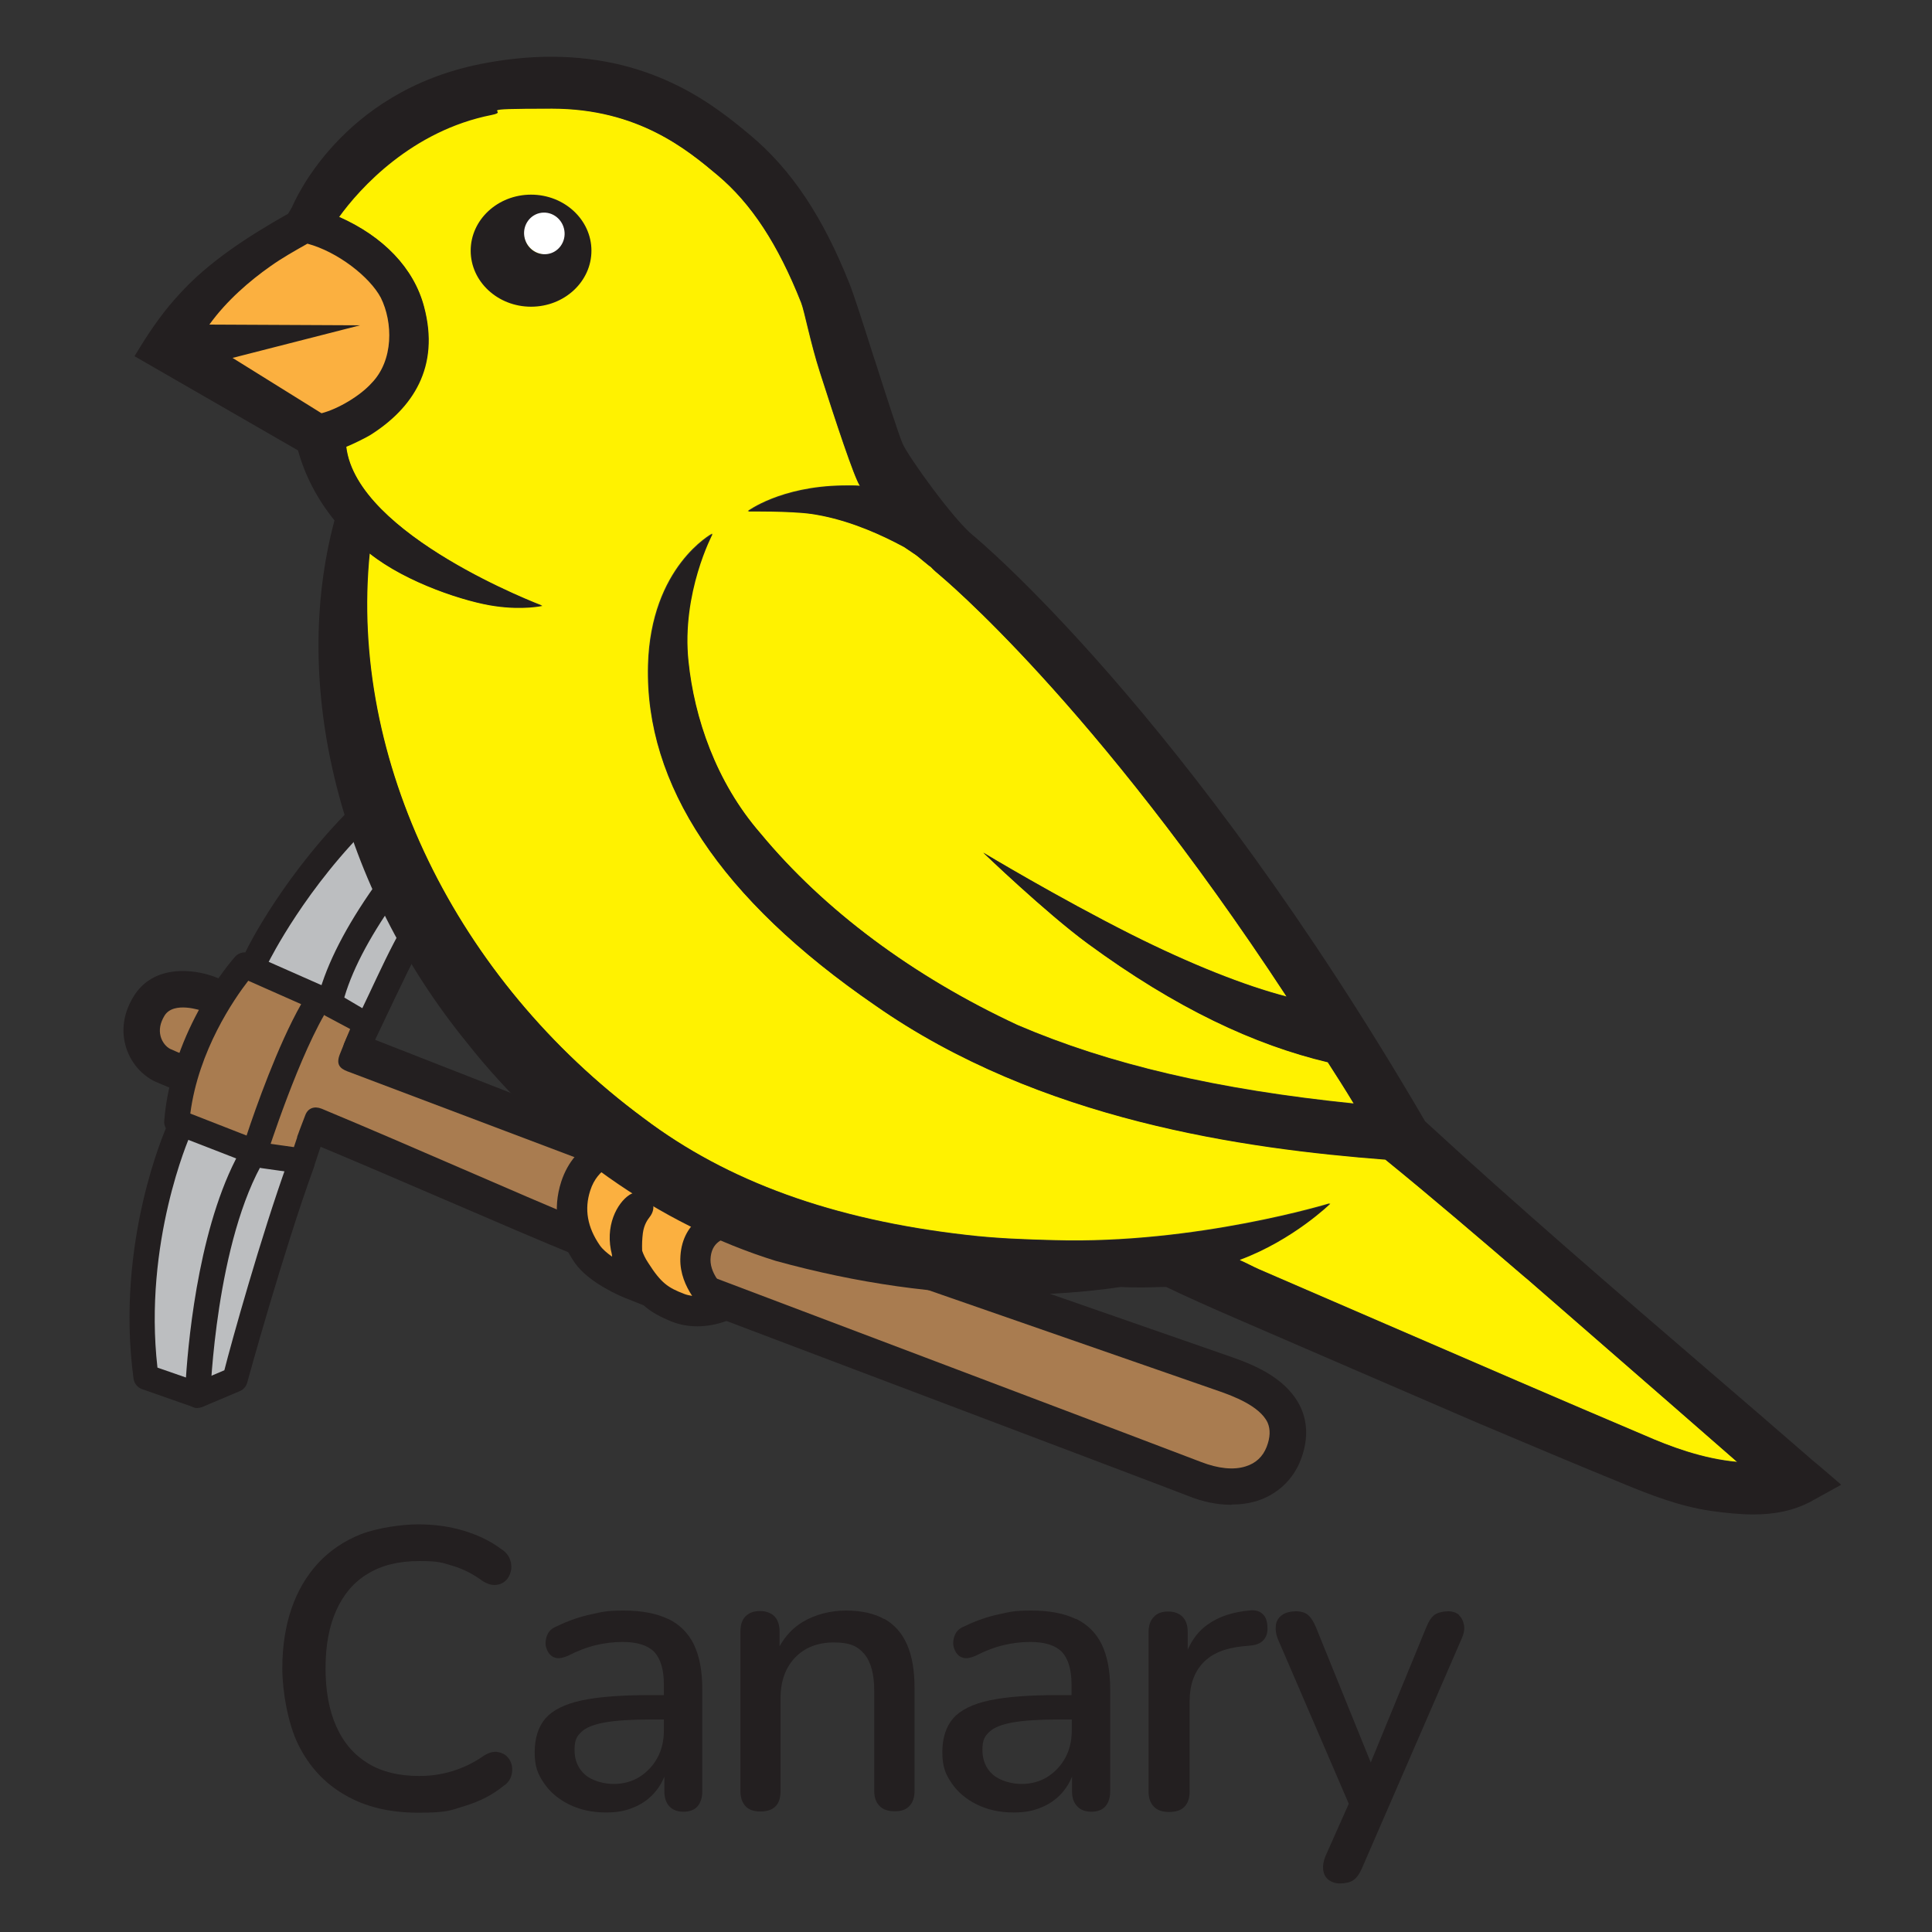 <?xml version="1.0" encoding="UTF-8"?>
<svg id="Layer_1" xmlns="http://www.w3.org/2000/svg" version="1.1" viewBox="0 0 800 800">
  <rect x="0" y="0" width="800" height="800" fill="#333333" stroke="none"/>
  <!-- Generator: Adobe Illustrator 29.3.1, SVG Export Plug-In . SVG Version: 2.1.0 Build 151)  -->
  <defs>
    <style>
      .st0 {
        fill: #231f20;
      }

      .st1 {
        fill: #bcbec0;
      }

      .st2 {
        fill: #fff;
      }

      .st3 {
        fill: #fbb040;
      }

      .st4 {
        fill: #a97c50;
      }

      .st5 {
        fill: #fff200;
      }
    </style>
  </defs>
  <path class="st3" d="M289.8,538c-.2-1.3-7.6-8.7-5.1-18s5.1-12.4,5.1-12.4l-17.8-9.4s-12.4,5.4-11.2,15.5,23.1,29.5,27.5,28.3c4.4-1.2,1.5-4.1,1.5-4.1Z"/>
  <path class="st4" d="M78.2,410.6s-12.7.4-16,4.4c-3.3,4-10.8,17.4-.2,21.3,10.5,4,12.3,5.1,12.3,5.1l-.4,21.1,36.6,16.2,14.2,1.3,6.6-12.3,102.6,41.5s1.1-27.7,9.7-33.2c0,0-99.1-40.4-97.8-41.5s4.4-11,4.4-11l-52.1-22-7.5,13.2-12.3-4.2Z"/>
  <path class="st3" d="M263.4,495.8s-10.4,16.1-10,24.2,3.9,8.3,3.9,8.3c0,0-15.7-13.5-16.8-21.1,0,0-2.5-17.6,3.5-22.2s5.1-5.1,5.9-4.6,14.7,16,14.7,16"/>
  <path class="st5" d="M513.2,521.7c3.2,1.4,4.9,2.4,8,3.8,16.5,7.1,34.3,14.8,52.5,22.7,36.5,15.8,74.2,32.1,107,46,10.5,4.6,24.1,9.8,38.6,11.1-18.6-16.3-37.4-32.6-56.1-48.9-10.3-9-20.6-17.9-30.8-26.8l-1.1-.9c-18.2-15.6-38.7-33.2-57.8-48.7-58.2-4.5-143-16.1-211.3-63.9-64-44-95.2-91.3-93.9-140.7,1.1-40.9,26.6-54.5,26.6-54.5,0,0-13,24.4-10,52.8,2.4,23.2,11.3,49.9,29.8,71.2,26.4,31.9,63.2,59.3,106.6,79.5,38,16.3,82.5,26.7,139.2,32.5-3.6-6-6.9-11.1-10.8-17.2-30.3-7.2-62.7-22.2-99.5-49.2-17.4-12.8-43.1-37.5-43.1-37.5,0,0,30.9,18.6,61.3,33.9,24.3,12.2,46.9,21.2,64.3,25.7-80.1-122.2-143.1-174-143.7-174.6-1.1-.9-2.4-2-3.7-3.4l-.6-.4c-.9-.7-1.8-1.5-2.7-2.2-1.4-1.2-2.7-2.3-4-3.1l-3.7-2.5-3.8-2c-9.8-5-22.2-10-34.9-11.8-8.5-1.2-26-1-26-1,0,0,13.5-10.2,39.2-10.6,2.9,0,4.3-.1,7.2.1-2.4-3.6-10-26.6-16.5-46.9-4-12.4-6.4-25.3-7.8-28.9-9.6-24.2-20.6-41.1-34.8-53-12.3-10.3-32.8-27.5-68.5-27.5s-16.4.9-25,2.6c-33,6.5-54.6,30.3-63.2,42.3,18.4,8.1,31,21.2,35.2,37.1,6.7,25.1-4.8,42.1-22.2,53.1-2.1,1.3-8.1,4.2-10,4.9,4.3,36.9,81.2,65.9,81.2,65.9,0,0-7.9,1.8-19.6.1-11.7-1.6-36.5-9.5-51.9-21.8-8.5,85.2,35.5,176.3,113.6,234,34.7,26.2,78.4,42,133.5,48.3,12.7,1.5,25,1.9,36.6,2.2,58.7,1.7,114.1-15.3,114.1-15.3,0,0-15.3,15-37.3,23.2Z"/>
  <g>
    <path class="st0" d="M209.7,727.1c-1.1-1-2.5-1.5-4.1-1.7-1.6-.1-3.4.4-5.4,1.7-4,2.8-8.2,4.8-12.6,6.2-4.5,1.4-9.1,2.1-14,2.1-8.4,0-15.4-1.7-21.2-5.2-5.7-3.5-10.1-8.5-13.1-15.2-3-6.7-4.5-14.7-4.5-24.2s1.5-17.5,4.5-24.1c3-6.6,7.3-11.7,13.1-15.1,5.7-3.5,12.8-5.2,21.2-5.2s9.5.7,13.9,2c4.4,1.3,8.4,3.4,12.1,6.1,2,1.3,3.8,1.9,5.5,1.8,1.7-.1,3.1-.7,4.2-1.7,1.1-1,1.8-2.3,2.2-3.9.4-1.5.3-3.2-.3-4.9-.6-1.7-1.8-3.2-3.7-4.4-4.4-3.3-9.6-5.8-15.6-7.6-6-1.8-12.3-2.6-18.8-2.6s-16.7,1.4-23.7,4.1c-7,2.8-12.9,6.8-17.7,12s-8.5,11.5-11,18.8c-2.5,7.3-3.8,15.6-3.8,24.7s2.2,22.8,6.7,31.8c4.5,9,10.9,15.9,19.3,20.7,8.4,4.9,18.5,7.3,30.3,7.3s13.2-.9,19.3-2.8c6.2-1.9,11.5-4.6,16-8.3,1.7-1.1,2.7-2.5,3.2-4.1.5-1.6.5-3.1.2-4.6-.4-1.5-1.1-2.7-2.2-3.7Z"/>
    <path class="st0" d="M276.7,670.4c-4.8-2.3-10.9-3.5-18.3-3.5s-8.7.5-13.4,1.5c-4.7,1-9.5,2.6-14.4,5-1.8.7-3,1.7-3.7,3-.7,1.3-1,2.7-1,4.1,0,1.4.5,2.6,1.2,3.8.8,1.2,1.8,1.9,3.1,2.2,1.3.3,2.9,0,4.8-.8,4.1-2.1,8-3.6,11.8-4.5,3.8-.9,7.5-1.3,11-1.3,6.1,0,10.4,1.4,13.1,4.1,2.6,2.8,4,7.3,4,13.6v4.3h-5.6c-11.9,0-21.4.7-28.4,2.2-7,1.5-12,4-15,7.4-3,3.5-4.5,8.2-4.5,14.1s1.3,9,3.8,12.7c2.5,3.7,6,6.7,10.5,8.9,4.5,2.2,9.5,3.3,15.1,3.3s8.5-.8,12.1-2.3c3.5-1.5,6.5-3.8,8.8-6.7,1.4-1.7,2.5-3.7,3.4-5.8v6.1c0,2.6.7,4.7,2.1,6.2,1.4,1.5,3.4,2.2,5.8,2.2s4.5-.7,5.8-2.2c1.3-1.5,2-3.6,2-6.2v-42.5c0-7.5-1.2-13.6-3.5-18.4-2.3-4.7-5.9-8.3-10.7-10.6ZM272.2,727.9c-1.8,3.3-4.3,5.9-7.4,7.9-3.1,1.9-6.7,2.9-10.7,2.9s-9-1.3-11.9-3.9c-2.9-2.6-4.3-6-4.3-10.2s1-5.7,2.9-7.5c1.9-1.8,5.2-3.1,9.8-3.9,4.6-.8,10.9-1.2,18.8-1.2h5.5v4.5c0,4.3-.9,8.1-2.7,11.4Z"/>
    <path class="st0" d="M366.3,670.5c-4.2-2.4-9.6-3.6-16-3.6s-12.7,1.6-17.9,4.7c-4,2.4-7.2,5.8-9.6,10.1v-6.1c0-2.8-.7-4.8-2.1-6.3-1.4-1.4-3.4-2.2-6-2.2s-4.5.7-6,2.2c-1.4,1.4-2.1,3.5-2.1,6.3v66.1c0,2.6.7,4.7,2.1,6.2,1.4,1.5,3.5,2.2,6.1,2.2,5.6,0,8.4-2.8,8.4-8.4v-38.4c0-7.1,2-12.7,6-16.9,4-4.2,9.4-6.3,16.1-6.3s9.9,1.6,12.6,4.8c2.7,3.2,4.1,8.3,4.1,15.2v41.5c0,2.6.7,4.7,2.2,6.2,1.4,1.5,3.5,2.2,6.3,2.2s4.7-.7,6.1-2.2c1.4-1.5,2.1-3.6,2.1-6.2v-42.5c0-7.3-1-13.3-3.1-18.1-2.1-4.8-5.3-8.4-9.5-10.7Z"/>
    <path class="st0" d="M445.5,670.4c-4.8-2.3-10.9-3.5-18.3-3.5s-8.7.5-13.4,1.5c-4.7,1-9.5,2.6-14.4,5-1.8.7-3,1.7-3.7,3-.7,1.3-1,2.7-1,4.1,0,1.4.5,2.6,1.2,3.8.8,1.2,1.8,1.9,3.1,2.2,1.3.3,2.9,0,4.8-.8,4.1-2.1,8-3.6,11.8-4.5,3.8-.9,7.5-1.3,11-1.3,6.1,0,10.4,1.4,13.1,4.1,2.6,2.8,4,7.3,4,13.6v4.3h-5.6c-11.9,0-21.4.7-28.4,2.2-7,1.5-12,4-15,7.4-3,3.5-4.5,8.2-4.5,14.1s1.3,9,3.8,12.7c2.5,3.7,6,6.7,10.5,8.9,4.5,2.2,9.5,3.3,15.1,3.3s8.5-.8,12.1-2.3c3.5-1.5,6.5-3.8,8.8-6.7,1.4-1.7,2.5-3.7,3.4-5.8v6.1c0,2.6.7,4.7,2.2,6.2,1.4,1.5,3.4,2.2,5.8,2.2s4.5-.7,5.8-2.2c1.3-1.5,2-3.6,2-6.2v-42.5c0-7.5-1.2-13.6-3.5-18.4-2.3-4.7-5.9-8.3-10.7-10.6ZM441.1,727.9c-1.8,3.3-4.3,5.9-7.4,7.9-3.1,1.9-6.7,2.9-10.7,2.9s-9-1.3-11.9-3.9c-2.9-2.6-4.3-6-4.3-10.2s1-5.7,2.9-7.5c1.9-1.8,5.2-3.1,9.8-3.9,4.6-.8,10.9-1.2,18.8-1.2h5.5v4.5c0,4.3-.9,8.1-2.7,11.4Z"/>
    <path class="st0" d="M522.8,668.3c-1.2-1.1-2.7-1.6-4.7-1.5-7.4.6-13.4,2.5-18.2,6-3.5,2.5-6.2,6-8.1,10.3v-7.3c0-2.8-.7-4.8-2.1-6.3-1.4-1.4-3.4-2.2-6-2.2s-4.5.7-5.9,2.2c-1.4,1.4-2.2,3.5-2.2,6.3v66.1c0,2.6.7,4.7,2.2,6.2,1.4,1.5,3.5,2.2,6.3,2.2s5-.7,6.4-2.2c1.4-1.5,2.1-3.6,2.1-6.2v-37.5c0-6.7,1.9-12,5.6-15.9,3.7-3.9,9.2-6.1,16.4-6.8l3.1-.3c2.5-.2,4.4-1,5.6-2.4,1.2-1.4,1.7-3.2,1.5-5.5-.1-2.3-.7-4-1.9-5.1Z"/>
    <path class="st0" d="M604.3,668.8c-1.2-1-2.7-1.6-4.7-1.6s-4.1.5-5.5,1.4c-1.3.9-2.5,2.7-3.5,5.2l-23,56-22.7-56c-1-2.4-2.1-4.1-3.3-5.1-1.2-1-2.9-1.5-5-1.5s-4.4.5-5.8,1.6c-1.4,1-2.3,2.5-2.5,4.2-.2,1.8,0,3.6.8,5.6l29.4,68.3-9.7,21.8c-.8,2-1.1,3.8-.9,5.5.2,1.7.9,3.1,2.1,4.1,1.3,1,2.9,1.6,4.9,1.6s4-.4,5.4-1.3c1.4-.9,2.6-2.6,3.7-5.1l41.3-95.1c.9-2,1.2-3.8.9-5.5-.3-1.7-1-3.1-2.1-4.1Z"/>
  </g>
  <circle class="st2" cx="226" cy="96.2" r="9.2"/>
  <path class="st1" d="M124.5,486c-10.9,15.8-27.4,83.3-27.4,83.3l-16.1,7.6-21.1-7.9s-5.9-24.4,0-47.1,15.8-55,15.8-55c0,0,15.8,3,28,10.9s20.8,8.3,20.8,8.3Z"/>
  <path class="st4" d="M294.9,508s-6.9,4.9-4.9,14.2,8.9,14.2,8.9,14.2l211.6,78.8s11.5,1,18.5-10.2c6.9-11.2,7.9-19.1,2-22.4s-30-14.5-30-14.5l-198.7-62s-3.6,2-7.3,2Z"/>
  <path class="st1" d="M114,382.8s28.7-35.9,32.3-38.2,9.2,3,9.2,3l17.1,42.2-18.5,33.6s-51.3-20.9-49.9-22.6,9.7-17.9,9.7-17.9Z"/>
  <path class="st3" d="M128.3,97.3s26.4,4,33,17.6,7.5,42-5.5,48.6-24.6,10.3-24.6,10.3l-56.2-36.9s23.1-42.8,53.4-39.5Z"/>
  <g>
    <g>
      <path class="st0" d="M219.9,80.6c-13.8,0-25,10.4-25,23.2s11.2,23.2,25,23.2,25-10.4,25-23.2-11.2-23.2-25-23.2ZM226.6,105.2c-4.6.6-8.8-2.7-9.5-7.4-.7-4.7,2.5-9.1,7.1-9.7,4.6-.6,8.8,2.7,9.5,7.4.7,4.7-2.5,9.1-7.1,9.7Z"/>
      <path class="st0" d="M288.7,549.2c-3.2,0-6.8-.5-10.4-1.9-4.7-1.9-8.4-3.8-11.8-6.8l-7.8-3.1c-1.5-.6-14.8-6.1-20.7-14.5-7.4-10.8-9.3-22.1-5.6-33.6,5.6-17.2,21-20,21.7-20.1l2.1,12.3-1-6.2,1.1,6.1c-.4,0-8.8,1.8-11.9,11.6-2.5,7.7-1.2,15.2,4,22.7,1.1,1.6,3,3.2,5.1,4.7,0-.2,0-.3,0-.5-3.4-12.2,2.2-21.9,7.1-25.1,3.3-2.1,6.5-1,8.3.9.4.4,3.5,4,0,8.4-.6.8-2.2,2.8-2.7,6.5-.3,2.3-.4,4.8-.3,7.3.5,1.5,1.3,3.2,2.5,5,5.4,8.5,8.3,10.3,14.7,12.8,1.2.5,2.4.7,3.5.9-2.7-4.1-5-9.3-4.9-15.3.3-14.9,11.7-21,21.4-21.7,11.6-.8,24.9,3.8,25.4,4l-4.1,11.8c-.1,0-11.5-3.9-20.4-3.3-4.4.3-9.6,2.2-9.8,9.5-.1,6.5,6.2,12.5,8.7,14.3l8.8,6.3-9.9,4.4c-.3.1-5.9,2.6-13,2.6Z"/>
      <path class="st0" d="M726.1,627.1c-5.7,0-11.3-.6-17.9-1.5-12.8-1.9-25.1-6.7-35.5-11-20.1-8.2-40.4-16.8-60.1-25.1l-4.2-1.8c-20.6-8.9-75.3-32.5-95.8-41.4-12-5.2-21.2-9.3-29.7-13.4-3.3,0-6.6.2-9.9.2s-6,0-8.9-.2c-14.3,2.1-29.2,3.2-44.2,3.2-31.7,0-65-4.7-98.7-14-48.3-15-93.7-47.1-127.9-90.4-52.4-64.4-73.3-147.1-54.8-216.2-7.1-8.8-12.2-18.5-15.1-29l-67.7-39,2.2-3.6c5.4-8.8,10.7-16,16.2-21.9,12.1-13.5,28.9-24.3,45.2-33.5l1.6-2.7c.9-2,20-47.7,78.1-59.3,10-2,19.8-3,29.2-3,43.6,0,68.9,21.2,82.5,32.5,17.1,14.3,30.1,33.9,41.1,61.6,1.7,4.2,5.9,17.3,10.3,31.2l.2.5c4.2,13.2,10,31.2,11.5,34.5,2.5,5.6,21.1,31.4,29,37.8.9.7,88.1,72.6,187.3,242.7,38.5,35.4,79.1,70.3,118.4,104.1,14.2,12.2,28.4,24.4,42.4,36.6h0c1.2,1,3.3,2.7,7.1,6l4.4,3.8-13.2,7.3c-6.7,3.4-14.2,5-23.1,5h0ZM513.4,521.9c3.2,1.4,4.9,2.4,8,3.8,16.5,7.1,34.3,14.8,52.5,22.7,36.5,15.8,74.2,32.1,107,46,10.5,4.6,24.1,9.8,38.6,11.1-18.6-16.3-37.4-32.6-56.1-48.9-10.3-9-20.6-17.9-30.8-26.8l-1.1-.9c-18.2-15.6-38.7-33.2-57.8-48.7-58.2-4.5-143-16.1-211.3-63.9-64-44-95.2-91.3-93.9-140.7,1.1-40.9,26.6-54.5,26.6-54.5,0,0-13,24.4-10,52.8,2.4,23.2,11.3,49.9,29.8,71.2,26.4,31.9,63.2,59.3,106.6,79.5,38,16.3,82.5,26.7,139.2,32.5-3.6-6-6.9-11.1-10.8-17.2-30.3-7.2-62.7-22.2-99.5-49.2-17.4-12.8-43.1-37.5-43.1-37.5,0,0,30.9,18.6,61.3,33.9,24.3,12.2,46.9,21.2,64.3,25.7-80.1-122.2-143.1-174-143.7-174.6-1.1-.9-2.4-2-3.7-3.4l-.6-.4c-.9-.7-1.8-1.5-2.7-2.2-1.4-1.2-2.7-2.3-4-3.1l-3.7-2.5-3.8-2c-9.8-5-22.2-10-34.9-11.8-8.5-1.2-26-1-26-1,0,0,13.5-10.2,39.2-10.6,2.9,0,4.3-.1,7.2.1-2.4-3.6-10-26.6-16.5-46.9-4-12.4-6.4-25.3-7.8-28.9-9.6-24.2-20.6-41.1-34.8-53-12.3-10.3-32.8-27.5-68.5-27.5s-16.4.9-25,2.6c-33,6.5-54.6,30.3-63.2,42.3,18.4,8.1,31,21.2,35.2,37.1,6.7,25.1-4.8,42.1-22.2,53.1-2.1,1.3-8.1,4.2-10,4.9,4.3,36.9,81.2,65.9,81.2,65.9,0,0-7.9,1.8-19.6.1-11.7-1.6-36.5-9.5-51.9-21.8-8.5,85.2,35.5,176.3,113.6,234,34.7,26.2,78.4,42,133.5,48.3,12.7,1.5,25,1.9,36.6,2.2,58.7,1.7,114.1-15.3,114.1-15.3,0,0-15.3,15-37.3,23.2ZM133.2,171.1c6.9-1.8,15.9-7.2,20.6-12.4,9.3-9.5,8.9-25.3,3.9-35.4-4.6-8.7-18-19.1-30.4-22.4-5.3,3-10.5,5.9-15.4,9.4-8.4,5.9-18.1,14.2-25.2,24.1l62.4.3-52.8,13.5,36.8,22.9Z"/>
      <path class="st0" d="M509.8,623.1c-5.7,0-11.7-1.2-17.9-3.7-8.3-3.3-200.2-75.8-202.1-76.6l5.3-14c7.9,3,193.9,73.3,202.3,76.6,7,2.7,13.4,3.4,18.4,1.8,4.2-1.3,7.1-4,8.7-8.1,1.5-3.9,1.6-7.2.4-10-3.3-7.1-15-11.2-19.4-12.8-10.2-3.6-134.5-46.7-135.7-47.2l4.9-14.2c1.3.4,125.6,43.6,135.8,47.2,10.3,3.6,22.8,9.3,28.1,20.7,3,6.6,3,13.9,0,21.7-3.2,8.3-9.7,14.3-18.1,17-3.3,1-6.8,1.5-10.4,1.5Z"/>
    </g>
    <g>
      <g>
        <path class="st0" d="M79.1,438c-4.8-2-7.9-3.3-8.7-3.7-1.5-.8-3.2-2.6-3.9-5.2-.7-2.7-.2-5.5,1.6-8.5,3.8-6.3,15.6-2,15.7-2l3.6,1.4c2.9-5.2,5.7-9.6,8.1-12.9l-6.3-2.5c-8.8-3.4-25.8-5.5-34,8.2-5,8.3-4.5,15.6-3.2,20.2,1.7,6.2,5.9,11.5,11.5,14.5.5.3,4.7,2,11.5,4.9,1.1-5.1,2.5-9.9,4.2-14.5Z"/>
        <path class="st0" d="M145.2,426.6c-.5.3-2.9,5.9-4.5,10s0,5.8,3.1,7l102.4,38.7,5.5-14-106.5-41.7Z"/>
        <path class="st0" d="M123,470.8c40.7,16.8,84.6,36.4,116.6,49.5l2.2-14.8c-28.2-11.6-69.7-30.2-108.6-46.4-3-1.2-5.7-.3-6.8,2.7s-2.1,5.3-3.4,9.1Z"/>
      </g>
      <path class="st0" d="M105.4,482.3c-.6,0-1.3-.1-1.9-.4l-32.2-12.5c-2.2-.8-3.5-3-3.3-5.3,3.1-38.2,28.3-66.8,29.4-68,1.5-1.7,4-2.2,6-1.3l31,13.7c1.4.6,2.5,1.8,2.9,3.3.4,1.5.2,3.1-.6,4.4-12.6,19.4-26.1,62-26.3,62.4-.4,1.4-1.4,2.5-2.7,3.2-.7.3-1.5.5-2.3.5ZM78.8,461.1l23.3,9.1c3.7-11.2,12.9-37.3,22.6-54.4l-21.9-9.7c-5.8,7.5-20.6,28.8-24,55Z"/>
    </g>
    <path class="st0" d="M81.9,583c-.6,0-1.2,0-1.7-.3l-21.4-7.5c-1.9-.7-3.2-2.3-3.5-4.3-7.6-56.3,13.1-103,13.9-104.9,1.2-2.6,4.3-3.8,6.9-2.6,2.6,1.2,3.8,4.3,2.6,6.9-.3.6-19.4,44.3-13.5,96l11.8,4.1c1.2-18.1,6-66.5,23.8-96.1,1.5-2.5,4.7-3.3,7.2-1.8,2.5,1.5,3.3,4.7,1.8,7.2-20.4,33.8-22.7,97.5-22.7,98.1,0,1.7-.9,3.2-2.3,4.2-.9.6-1.9.9-3,.9Z"/>
    <path class="st0" d="M81.9,583c-2,0-4-1.2-4.8-3.2-1.1-2.7.1-5.8,2.8-6.9l13-5.5c2.8-11.1,15.2-55.6,26.2-86.1,1-2.7,3.4-4.4,6.1-3.5,2.7,1,5.8,2.8,4.8,5.5-12.5,34.3-27.5,88.6-27.6,89.1-.4,1.6-1.5,2.9-3,3.6l-15.4,6.5c-.7.3-1.4.4-2.1.4Z"/>
    <path class="st0" d="M125.3,486c-.2,0-.5,0-.7,0l-16.3-2.3c-2.9-.4-4.9-3.1-4.5-5.9.4-2.9,3.1-4.9,5.9-4.5l12,1.7,1.4-4.2c.9-2.8,3.9-4.2,6.6-3.3,2.8.9,4.2,3.9,3.3,6.6l-2.8,8.4c-.7,2.2-2.8,3.6-5,3.6Z"/>
    <g>
      <path class="st0" d="M137.6,416.4c-.5,0-1,0-1.5-.2-2.8-.8-4.3-3.8-3.5-6.6,4.1-13.5,12.4-28.9,24.7-45.8,1.7-2.3,5-2.9,7.3-1.2,2.3,1.7,2.9,5,1.2,7.3-11.6,16-19.4,30.3-23.1,42.7s-2.8,3.7-5,3.7Z"/>
      <path class="st0" d="M106.6,401.2c-.8,0-1.6-.2-2.3-.5-2.6-1.3-3.7-4.4-2.4-7,.6-1.3,16.1-32.6,46.2-61.7,2.1-2,5.4-2,7.4.1,2,2.1,2,5.4-.1,7.4-28.8,27.7-43.9,58.4-44.1,58.7-.9,1.9-2.8,2.9-4.7,2.9Z"/>
      <path class="st0" d="M151.4,429.4c-.8,0,.9-4.3.1-4.6-2.6-1.3-3.4-3.3-2.1-6,4.3-8.9,9.1-19.6,13.6-28.2l2.6-4.9c1.4-2.6,4.5-3.5,7.1-2.2,2.6,1.4,3.6,4.5,2.2,7.1l-2.6,4.9c-4.5,8.5-13.6,28.1-17.8,36.8-.9,1.9-1.1-3-3.1-3Z"/>
      <path class="st0" d="M149.4,438.1c-.9.1-1.8,0-2.7-.3-2.7-1-5.2-2-4.3-5.5l2.6-6.2-10.3-5.5c-2.5-1.5-3.3-4.7-1.8-7.2,1.5-2.5,4.7-3.3,7.2-1.8l14.2,8.4c2.2,1.3,3,3.2,2.1,5.6l-3,9c-.7,1.8-2.3,3.1-4.1,3.4Z"/>
    </g>
  </g>
</svg>